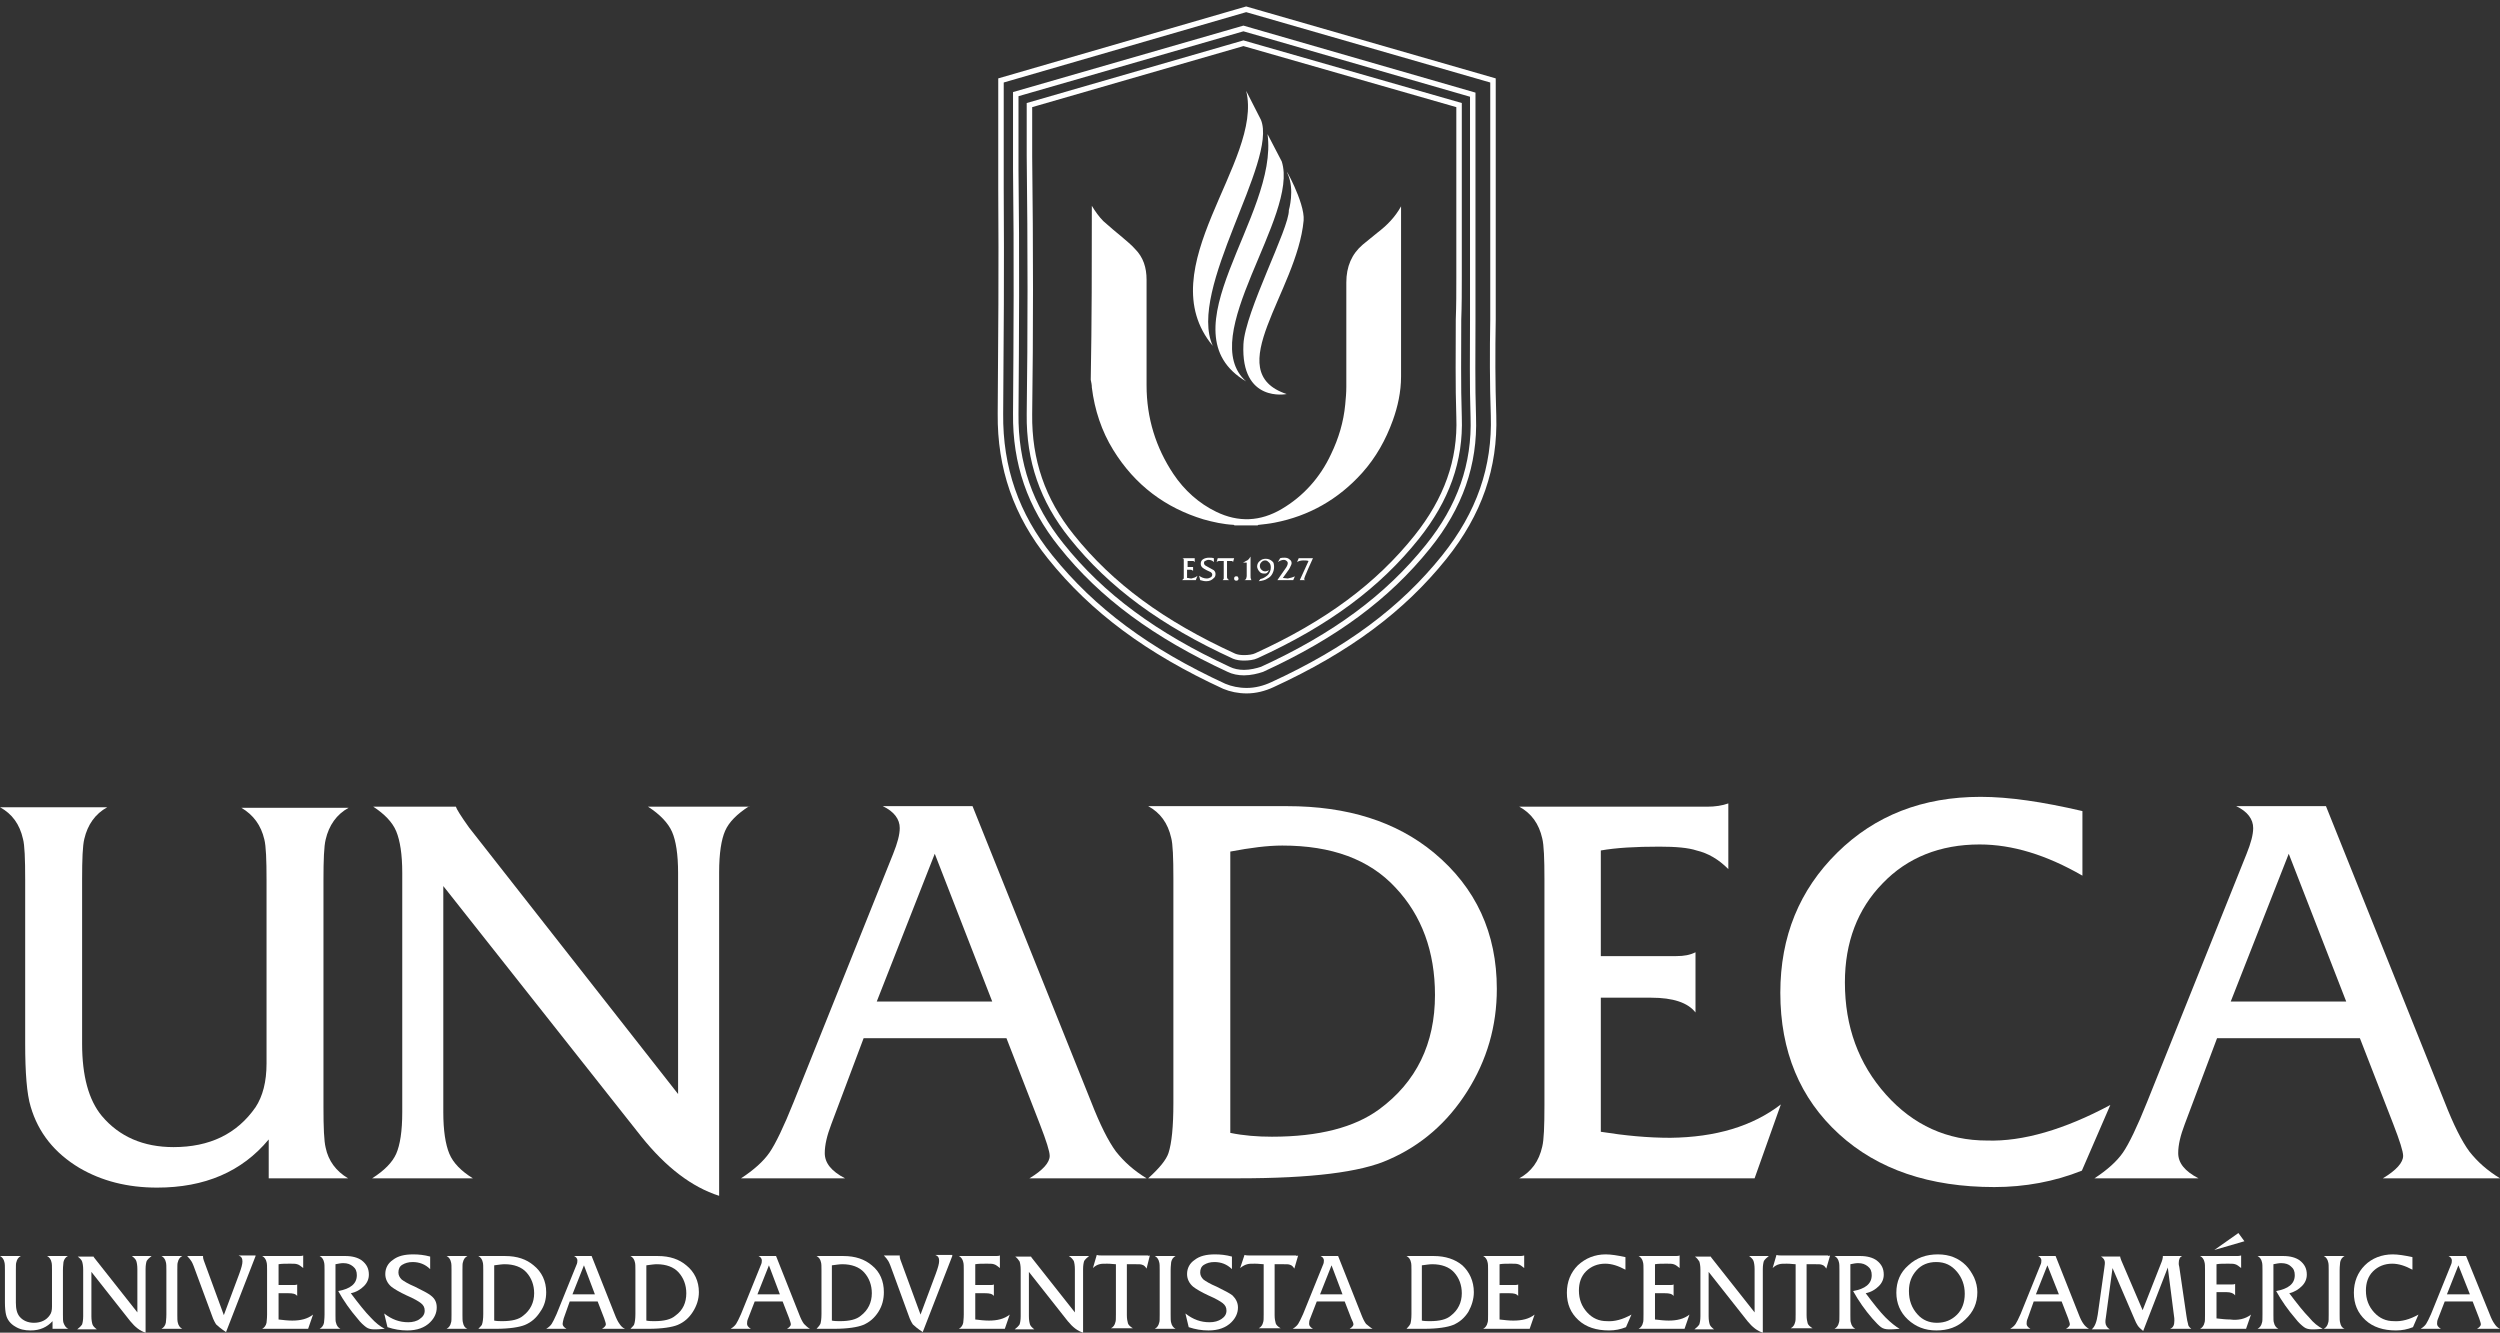 <?xml version="1.0" encoding="utf-8"?>
<!-- Generator: Adobe Illustrator 22.0.1, SVG Export Plug-In . SVG Version: 6.00 Build 0)  -->
<svg version="1.1" id="Capa_1" xmlns="http://www.w3.org/2000/svg" xmlns:xlink="http://www.w3.org/1999/xlink" x="0px" y="0px"
	 viewBox="0 0 456.8 243.5" style="enable-background:new 0 0 456.8 243.5;" xml:space="preserve">
<rect x="0" y="0" width="456.8" height="243.5" fill="#333333" stroke="none"/>
<style type="text/css">
	.st0{fill:#FFFFFF;}
	.st1{fill-rule:evenodd;clip-rule:evenodd;fill:none;}
	.st2{fill-rule:evenodd;clip-rule:evenodd;fill:none;stroke:#FFFFFF;stroke-miterlimit:10;}
	.st3{fill-rule:evenodd;clip-rule:evenodd;fill:#FFFFFF;}
</style>
<g>
	<g>
		<g>
			<path class="st0" d="M63.6,215.3H49.1v-7.1c-4.9,5.9-11.7,8.8-20.4,8.8c-5.4,0-10.1-1.2-14.2-3.6c-4.5-2.7-7.5-6.4-8.9-11.2
				c-0.7-2.3-1-6.2-1-11.5v-30c0-3.8-0.1-6.3-0.4-7.4c-0.6-2.7-2-4.6-4.2-5.8h19.6c-2.2,1.2-3.6,3.2-4.2,5.8
				c-0.3,1.2-0.4,3.7-0.4,7.4v30c0,5.9,1.2,10.3,3.6,13.2c3.2,3.8,7.6,5.7,13.1,5.7c6.6,0,11.6-2.4,15-7.3c1.3-2,2-4.6,2-8v-33.5
				c0-3.7-0.1-6.2-0.4-7.4c-0.6-2.6-2-4.5-4.2-5.8h19.6c-2.2,1.2-3.6,3.2-4.2,5.8c-0.3,1.2-0.4,3.7-0.4,7.4v41.5
				c0,3.7,0.1,6.2,0.4,7.4C60,212.1,61.4,214,63.6,215.3z"/>
			<path class="st0" d="M136.9,147.3c-2.2,1.4-3.7,2.9-4.4,4.5c-0.7,1.6-1.1,4.1-1.1,7.6v59.1c-5-1.6-9.7-5.2-14.2-10.8L81,161.9
				v41.3c0,3.4,0.4,5.9,1.1,7.6c0.7,1.7,2.2,3.2,4.3,4.5H68c2.2-1.4,3.7-2.9,4.4-4.5c0.7-1.6,1.1-4.1,1.1-7.6v-43.7
				c0-3.4-0.4-5.9-1.1-7.6c-0.7-1.7-2.2-3.2-4.2-4.5h15.1c0.1,0.4,0.9,1.7,2.4,3.8l38.2,48.7v-40.4c0-3.4-0.4-5.9-1.1-7.5
				c-0.7-1.6-2.2-3.2-4.4-4.6H136.9z"/>
			<path class="st0" d="M209.5,215.3h-21.4c2.5-1.5,3.7-2.9,3.7-4.1c0-0.8-0.6-2.7-1.8-5.8l-6.1-15.7h-26.1l-5.9,15.7
				c-0.8,2.1-1.2,3.8-1.2,5.3c0,1.8,1.2,3.3,3.7,4.6h-19c2.3-1.5,4.1-3.1,5.2-4.7c1.1-1.6,2.6-4.7,4.4-9.2l18.2-45.4
				c0.8-2,1.2-3.5,1.2-4.7c0-1.6-1-3-3.1-4h16.4l21.7,54.1c1.6,4.1,3.1,7.1,4.5,9C205.4,212.3,207.2,213.9,209.5,215.3z M181.3,183
				l-10.5-27l-10.6,27H181.3z"/>
			<path class="st0" d="M273.5,180.7c0,6.8-1.8,13-5.4,18.7c-3.6,5.7-8.4,9.9-14.4,12.5c-5.1,2.3-14.2,3.4-27.3,3.4h-16.6
				c2.1-1.9,3.3-3.4,3.7-4.6c0.6-1.8,0.9-4.9,0.9-9.1v-41.1c0-3.8-0.1-6.3-0.4-7.4c-0.6-2.7-2-4.6-4.2-5.8h10.4c2.6,0,4.9,0,6.9,0
				c2,0,4.7,0,8.1,0c11,0,19.9,2.8,26.8,8.5C269.7,162.2,273.5,170.5,273.5,180.7z M262.2,181.8c0-7.9-2.4-14.5-7.2-19.6
				c-4.8-5.2-11.7-7.7-20.7-7.7c-2.7,0-5.8,0.4-9.5,1.1v51.4c2.4,0.5,5,0.7,7.6,0.7c8.6,0,15.1-1.7,19.6-5
				C258.8,197.7,262.2,190.7,262.2,181.8z"/>
			<path class="st0" d="M325.4,201.8l-4.8,13.5h-43c2.2-1.2,3.6-3.1,4.2-5.8c0.3-1.2,0.4-3.7,0.4-7.5v-41.4c0-3.7-0.1-6.2-0.4-7.4
				c-0.6-2.7-2-4.6-4.2-5.8h34.3c1.5,0,2.8-0.2,3.9-0.6v12c-1.8-1.8-3.7-2.9-5.8-3.4c-1.5-0.5-3.8-0.7-6.8-0.7
				c-4.3,0-7.9,0.2-10.7,0.7v19.3h13.8c1.4,0,2.5-0.2,3.5-0.7v11c-1.4-1.8-4.1-2.7-8.1-2.7h-9.2v24.5c4.4,0.7,8.6,1.1,12.7,1.1
				C313.5,207.8,320.2,205.8,325.4,201.8z"/>
			<path class="st0" d="M385.6,201.9l-5.2,12c-5,2-10.4,3-16,3c-11.8,0-21.3-3.2-28.4-9.7c-7.1-6.5-10.7-15.1-10.7-25.8
				c0-10.3,3.5-18.8,10.4-25.6c6.9-6.8,15.6-10.2,26.2-10.2c5.2,0,11.3,0.9,18.6,2.6v11.8c-6.6-3.8-12.8-5.7-18.8-5.7
				c-7.2,0-13.2,2.4-17.7,7.1c-4.6,4.7-6.9,10.8-6.9,18.1c0,8.1,2.5,14.9,7.5,20.5c5,5.6,11.2,8.4,18.5,8.4
				C369.6,208.6,377.2,206.4,385.6,201.9z"/>
			<path class="st0" d="M456.8,215.3h-21.4c2.5-1.5,3.7-2.9,3.7-4.1c0-0.8-0.6-2.7-1.8-5.8l-6.1-15.7h-26.1l-5.9,15.7
				c-0.8,2.1-1.2,3.8-1.2,5.3c0,1.8,1.2,3.3,3.7,4.6h-19c2.3-1.5,4.1-3.1,5.2-4.7c1.1-1.6,2.6-4.7,4.4-9.2l18.2-45.4
				c0.8-2,1.2-3.5,1.2-4.7c0-1.6-1-3-3.1-4h16.4l21.7,54.1c1.6,4.1,3.1,7.1,4.5,9C452.7,212.3,454.5,213.9,456.8,215.3z M428.7,183
				l-10.5-27l-10.6,27H428.7z"/>
		</g>
		<g>
			<path class="st0" d="M12.5,242.8H9.6v-1.4c-1,1.1-2.3,1.7-4,1.7c-1.1,0-2-0.2-2.8-0.7c-0.9-0.5-1.5-1.3-1.7-2.2
				C1,239.8,0.9,239,0.9,238v-5.9c0-0.7,0-1.2-0.1-1.5c-0.1-0.5-0.4-0.9-0.8-1.1h3.8c-0.4,0.2-0.7,0.6-0.8,1.1
				c-0.1,0.2-0.1,0.7-0.1,1.5v5.9c0,1.2,0.2,2,0.7,2.6c0.6,0.7,1.5,1.1,2.6,1.1c1.3,0,2.3-0.5,2.9-1.4c0.3-0.4,0.4-0.9,0.4-1.6v-6.6
				c0-0.7,0-1.2-0.1-1.5c-0.1-0.5-0.4-0.9-0.8-1.1h3.8c-0.4,0.2-0.7,0.6-0.8,1.1c0,0.2-0.1,0.7-0.1,1.5v8.1c0,0.7,0,1.2,0.1,1.5
				C11.8,242.2,12,242.6,12.5,242.8z"/>
			<path class="st0" d="M27.7,229.5c-0.4,0.3-0.7,0.6-0.9,0.9c-0.1,0.3-0.2,0.8-0.2,1.5v11.6c-1-0.3-1.9-1-2.8-2.1l-7.1-9v8.1
				c0,0.7,0.1,1.2,0.2,1.5c0.1,0.3,0.4,0.6,0.8,0.9h-3.6c0.4-0.3,0.7-0.6,0.9-0.9c0.1-0.3,0.2-0.8,0.2-1.5v-8.5
				c0-0.7-0.1-1.2-0.2-1.5c-0.1-0.3-0.4-0.6-0.8-0.9h2.9c0,0.1,0.2,0.3,0.5,0.7l7.5,9.5v-7.9c0-0.7-0.1-1.2-0.2-1.5
				c-0.1-0.3-0.4-0.6-0.8-0.9H27.7z"/>
			<path class="st0" d="M33.3,242.8h-3.8c0.4-0.2,0.7-0.6,0.8-1.1c0-0.2,0.1-0.7,0.1-1.5v-8.1c0-0.7,0-1.2-0.1-1.5
				c-0.1-0.5-0.4-0.9-0.8-1.1h3.8c-0.4,0.2-0.7,0.6-0.8,1.1c-0.1,0.2-0.1,0.7-0.1,1.5v8.1c0,0.7,0,1.2,0.1,1.5
				C32.6,242.2,32.9,242.6,33.3,242.8z"/>
			<path class="st0" d="M46.7,229.5l-5.4,13.9c-0.9-0.6-1.5-1.1-1.8-1.4c-0.2-0.3-0.5-0.8-0.8-1.7L36,233c-0.5-1.4-0.8-2.2-1-2.5
				c-0.2-0.3-0.4-0.6-0.8-1h2.9c0,0.1,0,0.1,0,0.2c0,0.3,0.2,0.8,0.5,1.6l3.3,9l2.8-7.5c0.4-1.1,0.6-1.8,0.6-2.3
				c0-0.6-0.2-0.9-0.7-1.1H46.7z"/>
			<path class="st0" d="M57.2,240.2l-0.9,2.6h-8.4c0.4-0.2,0.7-0.6,0.8-1.1c0-0.2,0.1-0.7,0.1-1.5v-8.1c0-0.7,0-1.2-0.1-1.5
				c-0.1-0.5-0.4-0.9-0.8-1.1h6.7c0.3,0,0.6,0,0.8-0.1v2.3c-0.4-0.3-0.7-0.6-1.1-0.7c-0.3-0.1-0.7-0.1-1.3-0.1c-0.8,0-1.5,0-2.1,0.1
				v3.8h2.7c0.3,0,0.5,0,0.7-0.1v2.1c-0.3-0.4-0.8-0.5-1.6-0.5h-1.8v4.8c0.8,0.1,1.7,0.2,2.5,0.2C54.9,241.3,56.2,241,57.2,240.2z"
				/>
			<path class="st0" d="M70.3,242.8c-1,0.1-1.6,0.1-1.9,0.1c-0.6,0-1.1-0.1-1.5-0.4c-0.4-0.3-1-0.8-1.6-1.6c-1.3-1.5-2.5-3.2-3.5-5
				c2.2-0.4,3.4-1.3,3.4-2.9c0-0.7-0.2-1.2-0.7-1.6c-0.5-0.4-1-0.6-1.8-0.6c-0.4,0-0.9,0.1-1.4,0.2v9.3c0,0.7,0,1.2,0.1,1.4
				c0.1,0.5,0.4,0.9,0.8,1.1h-3.8c0.4-0.2,0.7-0.6,0.8-1.1c0-0.2,0.1-0.7,0.1-1.5v-8.1c0-0.7,0-1.2-0.1-1.5
				c-0.1-0.5-0.4-0.9-0.8-1.1h2.9c0.2,0,0.5,0,0.9,0c0.4,0,0.7,0,0.9,0c1.3,0,2.3,0.3,3,0.8c0.9,0.7,1.3,1.5,1.3,2.6
				c0,0.8-0.3,1.5-0.9,2.1c-0.6,0.6-1.4,1.1-2.4,1.3c1.5,2,2.7,3.5,3.6,4.4C68.6,241.7,69.5,242.4,70.3,242.8z"/>
			<path class="st0" d="M79.8,238.9c0,1-0.4,1.9-1.2,2.7c-1,1-2.4,1.5-4.2,1.5c-1.2,0-2.4-0.2-3.6-0.6l-0.6-2.5
				c1.4,1.1,2.8,1.6,4.4,1.6c0.8,0,1.6-0.2,2.1-0.6c0.6-0.4,0.9-0.9,0.9-1.5c0-0.6-0.2-1-0.7-1.4c-0.4-0.3-1.2-0.8-2.6-1.4
				c-1.3-0.6-2.3-1.2-2.8-1.6c-0.7-0.6-1.1-1.4-1.1-2.3c0-1.1,0.5-2,1.4-2.6c0.9-0.7,2.1-1,3.7-1c1,0,2,0.1,3.1,0.4v2.3
				c-0.9-0.9-2-1.3-3.2-1.3c-0.8,0-1.4,0.2-1.9,0.5c-0.5,0.3-0.7,0.8-0.7,1.4c0,0.5,0.2,0.9,0.6,1.3c0.4,0.3,1.2,0.8,2.4,1.3
				c1.4,0.7,2.4,1.2,2.9,1.6C79.5,237.3,79.8,238,79.8,238.9z"/>
			<path class="st0" d="M85.4,242.8h-3.8c0.4-0.2,0.7-0.6,0.8-1.1c0.1-0.2,0.1-0.7,0.1-1.5v-8.1c0-0.7,0-1.2-0.1-1.5
				c-0.1-0.5-0.4-0.9-0.8-1.1h3.8c-0.4,0.2-0.7,0.6-0.8,1.1c-0.1,0.2-0.1,0.7-0.1,1.5v8.1c0,0.7,0,1.2,0.1,1.5
				C84.7,242.2,84.9,242.6,85.4,242.8z"/>
			<path class="st0" d="M99.8,236.1c0,1.3-0.3,2.5-1.1,3.6c-0.7,1.1-1.6,1.9-2.8,2.4c-1,0.4-2.8,0.7-5.3,0.7h-3.2
				c0.4-0.4,0.7-0.7,0.7-0.9c0.1-0.3,0.2-0.9,0.2-1.8v-8c0-0.7,0-1.2-0.1-1.5c-0.1-0.5-0.4-0.9-0.8-1.1h2c0.5,0,1,0,1.3,0
				c0.4,0,0.9,0,1.6,0c2.2,0,3.9,0.6,5.2,1.7C99,232.4,99.8,234.1,99.8,236.1z M97.6,236.3c0-1.5-0.5-2.8-1.4-3.8
				c-0.9-1-2.3-1.5-4-1.5c-0.5,0-1.1,0.1-1.9,0.2v10.1c0.5,0.1,1,0.1,1.5,0.1c1.7,0,3-0.3,3.8-1C96.9,239.4,97.6,238,97.6,236.3z"/>
			<path class="st0" d="M114.2,242.8H110c0.5-0.3,0.7-0.6,0.7-0.8c0-0.2-0.1-0.5-0.3-1.1l-1.2-3.1h-5.1l-1.1,3.1
				c-0.1,0.4-0.2,0.8-0.2,1c0,0.3,0.2,0.6,0.7,0.9h-3.7c0.5-0.3,0.8-0.6,1-0.9c0.2-0.3,0.5-0.9,0.9-1.8l3.6-8.9
				c0.2-0.4,0.2-0.7,0.2-0.9c0-0.3-0.2-0.6-0.6-0.8h3.2l4.2,10.6c0.3,0.8,0.6,1.4,0.9,1.8C113.4,242.2,113.7,242.6,114.2,242.8z
				 M108.7,236.5l-2-5.3l-2.1,5.3H108.7z"/>
			<path class="st0" d="M127.7,236.1c0,1.3-0.4,2.5-1.1,3.6c-0.7,1.1-1.6,1.9-2.8,2.4c-1,0.4-2.8,0.7-5.3,0.7h-3.3
				c0.4-0.4,0.7-0.7,0.7-0.9c0.1-0.3,0.2-0.9,0.2-1.8v-8c0-0.7,0-1.2-0.1-1.5c-0.1-0.5-0.4-0.9-0.8-1.1h2c0.5,0,1,0,1.4,0
				c0.4,0,0.9,0,1.6,0c2.2,0,3.9,0.6,5.2,1.7C126.9,232.4,127.7,234.1,127.7,236.1z M125.4,236.3c0-1.5-0.5-2.8-1.4-3.8
				c-0.9-1-2.3-1.5-4-1.5c-0.5,0-1.1,0.1-1.9,0.2v10.1c0.5,0.1,1,0.1,1.5,0.1c1.7,0,3-0.3,3.8-1C124.8,239.4,125.4,238,125.4,236.3z
				"/>
			<path class="st0" d="M148,242.8h-4.2c0.5-0.3,0.7-0.6,0.7-0.8c0-0.2-0.1-0.5-0.3-1.1l-1.2-3.1h-5.1l-1.2,3.1
				c-0.2,0.4-0.2,0.8-0.2,1c0,0.3,0.2,0.6,0.7,0.9h-3.7c0.5-0.3,0.8-0.6,1-0.9c0.2-0.3,0.5-0.9,0.9-1.8l3.6-8.9
				c0.2-0.4,0.2-0.7,0.2-0.9c0-0.3-0.2-0.6-0.6-0.8h3.2l4.2,10.6c0.3,0.8,0.6,1.4,0.9,1.8C147.2,242.2,147.6,242.6,148,242.8z
				 M142.5,236.5l-2-5.3l-2.1,5.3H142.5z"/>
			<path class="st0" d="M161.5,236.1c0,1.3-0.3,2.5-1,3.6c-0.7,1.1-1.6,1.9-2.8,2.4c-1,0.4-2.8,0.7-5.3,0.7h-3.2
				c0.4-0.4,0.6-0.7,0.7-0.9c0.1-0.3,0.2-0.9,0.2-1.8v-8c0-0.7,0-1.2-0.1-1.5c-0.1-0.5-0.4-0.9-0.8-1.1h2c0.5,0,1,0,1.3,0
				c0.4,0,0.9,0,1.6,0c2.2,0,3.9,0.6,5.2,1.7C160.8,232.4,161.5,234.1,161.5,236.1z M159.3,236.3c0-1.5-0.5-2.8-1.4-3.8
				c-0.9-1-2.3-1.5-4-1.5c-0.5,0-1.1,0.1-1.9,0.2v10.1c0.5,0.1,1,0.1,1.5,0.1c1.7,0,3-0.3,3.8-1C158.6,239.4,159.3,238,159.3,236.3z
				"/>
			<path class="st0" d="M174,229.5l-5.4,13.9c-0.9-0.6-1.5-1.1-1.8-1.4c-0.2-0.3-0.5-0.8-0.8-1.7l-2.7-7.4c-0.5-1.4-0.8-2.2-1-2.5
				c-0.2-0.3-0.4-0.6-0.8-1h2.9c0,0.1,0,0.1,0,0.2c0,0.3,0.2,0.8,0.5,1.6l3.3,9l2.8-7.5c0.4-1.1,0.6-1.8,0.6-2.3
				c0-0.6-0.2-0.9-0.7-1.1H174z"/>
			<path class="st0" d="M184.5,240.2l-0.9,2.6h-8.4c0.4-0.2,0.7-0.6,0.8-1.1c0-0.2,0.1-0.7,0.1-1.5v-8.1c0-0.7,0-1.2-0.1-1.5
				c-0.1-0.5-0.4-0.9-0.8-1.1h6.7c0.3,0,0.6,0,0.8-0.1v2.3c-0.4-0.3-0.7-0.6-1.1-0.7c-0.3-0.1-0.7-0.1-1.3-0.1c-0.8,0-1.5,0-2.1,0.1
				v3.8h2.7c0.3,0,0.5,0,0.7-0.1v2.1c-0.3-0.4-0.8-0.5-1.6-0.5h-1.8v4.8c0.8,0.1,1.7,0.2,2.5,0.2C182.2,241.3,183.5,241,184.5,240.2
				z"/>
			<path class="st0" d="M199,229.5c-0.4,0.3-0.7,0.6-0.9,0.9c-0.1,0.3-0.2,0.8-0.2,1.5v11.6c-1-0.3-1.9-1-2.8-2.1l-7.1-9v8.1
				c0,0.7,0.1,1.2,0.2,1.5c0.1,0.3,0.4,0.6,0.8,0.9h-3.6c0.4-0.3,0.7-0.6,0.9-0.9c0.1-0.3,0.2-0.8,0.2-1.5v-8.5
				c0-0.7-0.1-1.2-0.2-1.5c-0.2-0.3-0.4-0.6-0.8-0.9h2.9c0,0.1,0.2,0.3,0.5,0.7l7.5,9.5v-7.9c0-0.7-0.1-1.2-0.2-1.5
				c-0.2-0.3-0.4-0.6-0.9-0.9H199z"/>
			<path class="st0" d="M210.1,229.4l-0.6,2.4c-0.2-0.3-0.4-0.6-0.8-0.7c-0.2-0.1-0.6-0.1-1.1-0.1c-0.1,0-0.3,0-0.5,0
				c-0.2,0-0.5,0-0.9,0h-0.3v9.3c0,0.7,0.1,1.1,0.2,1.5c0.1,0.3,0.4,0.6,0.9,0.9h-4c0.4-0.2,0.7-0.6,0.8-1.1
				c0.1-0.2,0.1-0.7,0.1-1.5v-9.1c-0.4,0-0.9-0.1-1.6-0.1c-0.6,0-1.1,0-1.4,0.1c-0.4,0.1-0.8,0.3-1.2,0.7l0.7-2.4
				c0.3,0.1,0.6,0.1,1,0.1h7.6c0.2,0,0.4,0,0.8,0C209.8,229.5,209.9,229.5,210.1,229.4z"/>
			<path class="st0" d="M214.8,242.8H211c0.4-0.2,0.7-0.6,0.8-1.1c0.1-0.2,0.1-0.7,0.1-1.5v-8.1c0-0.7,0-1.2-0.1-1.5
				c-0.1-0.5-0.4-0.9-0.8-1.1h3.8c-0.4,0.2-0.7,0.6-0.8,1.1c0,0.2-0.1,0.7-0.1,1.5v8.1c0,0.7,0,1.2,0.1,1.5
				C214.1,242.2,214.4,242.6,214.8,242.8z"/>
			<path class="st0" d="M226.2,238.9c0,1-0.4,1.9-1.2,2.7c-1,1-2.4,1.5-4.2,1.5c-1.2,0-2.4-0.2-3.6-0.6l-0.6-2.5
				c1.4,1.1,2.8,1.6,4.4,1.6c0.9,0,1.6-0.2,2.2-0.6c0.6-0.4,0.9-0.9,0.9-1.5c0-0.6-0.2-1-0.7-1.4c-0.4-0.3-1.2-0.8-2.6-1.4
				c-1.3-0.6-2.3-1.2-2.8-1.6c-0.7-0.6-1.1-1.4-1.1-2.3c0-1.1,0.5-2,1.4-2.6c0.9-0.7,2.1-1,3.7-1c1,0,2,0.1,3.1,0.4v2.3
				c-0.9-0.9-2-1.3-3.2-1.3c-0.8,0-1.4,0.2-1.9,0.5c-0.5,0.3-0.7,0.8-0.7,1.4c0,0.5,0.2,0.9,0.6,1.3c0.4,0.3,1.2,0.8,2.4,1.3
				c1.4,0.7,2.4,1.2,2.9,1.6C225.8,237.3,226.2,238,226.2,238.9z"/>
			<path class="st0" d="M237.2,229.4l-0.7,2.4c-0.2-0.3-0.4-0.6-0.8-0.7c-0.2-0.1-0.6-0.1-1.1-0.1c-0.1,0-0.3,0-0.5,0
				c-0.2,0-0.5,0-0.9,0h-0.3v9.3c0,0.7,0.1,1.1,0.2,1.5c0.1,0.3,0.4,0.6,0.9,0.9h-4c0.4-0.2,0.7-0.6,0.8-1.1
				c0.1-0.2,0.1-0.7,0.1-1.5v-9.1c-0.4,0-0.9-0.1-1.6-0.1c-0.6,0-1.1,0-1.4,0.1c-0.4,0.1-0.8,0.3-1.3,0.7l0.8-2.4
				c0.3,0.1,0.6,0.1,1,0.1h7.6c0.2,0,0.4,0,0.8,0C236.9,229.5,237,229.5,237.2,229.4z"/>
			<path class="st0" d="M250.8,242.8h-4.2c0.5-0.3,0.7-0.6,0.7-0.8c0-0.2-0.1-0.5-0.4-1.1l-1.2-3.1h-5.1l-1.2,3.1
				c-0.2,0.4-0.2,0.8-0.2,1c0,0.3,0.2,0.6,0.7,0.9h-3.7c0.5-0.3,0.8-0.6,1-0.9c0.2-0.3,0.5-0.9,0.9-1.8l3.6-8.9
				c0.2-0.4,0.2-0.7,0.2-0.9c0-0.3-0.2-0.6-0.6-0.8h3.2l4.2,10.6c0.3,0.8,0.6,1.4,0.9,1.8C250,242.2,250.4,242.6,250.8,242.8z
				 M245.3,236.5l-2-5.3l-2.1,5.3H245.3z"/>
			<path class="st0" d="M269.3,236.1c0,1.3-0.4,2.5-1,3.6c-0.7,1.1-1.6,1.9-2.8,2.4c-1,0.4-2.8,0.7-5.3,0.7h-3.2
				c0.4-0.4,0.6-0.7,0.7-0.9c0.1-0.3,0.2-0.9,0.2-1.8v-8c0-0.7,0-1.2-0.1-1.5c-0.1-0.5-0.4-0.9-0.8-1.1h2c0.5,0,1,0,1.4,0
				c0.4,0,0.9,0,1.6,0c2.1,0,3.9,0.6,5.2,1.7C268.5,232.4,269.3,234.1,269.3,236.1z M267.1,236.3c0-1.5-0.5-2.8-1.4-3.8
				c-0.9-1-2.3-1.5-4-1.5c-0.5,0-1.1,0.1-1.9,0.2v10.1c0.5,0.1,1,0.1,1.5,0.1c1.7,0,3-0.3,3.8-1C266.4,239.4,267.1,238,267.1,236.3z
				"/>
			<path class="st0" d="M280.4,240.2l-0.9,2.6H271c0.4-0.2,0.7-0.6,0.8-1.1c0.1-0.2,0.1-0.7,0.1-1.5v-8.1c0-0.7,0-1.2-0.1-1.5
				c-0.1-0.5-0.4-0.9-0.8-1.1h6.7c0.3,0,0.5,0,0.8-0.1v2.3c-0.4-0.3-0.7-0.6-1.1-0.7c-0.3-0.1-0.7-0.1-1.3-0.1c-0.8,0-1.5,0-2.1,0.1
				v3.8h2.7c0.3,0,0.5,0,0.7-0.1v2.1c-0.3-0.4-0.8-0.5-1.6-0.5H274v4.8c0.9,0.1,1.7,0.2,2.5,0.2C278.1,241.3,279.4,241,280.4,240.2z
				"/>
			<path class="st0" d="M298.1,240.2l-1,2.3c-1,0.4-2,0.6-3.1,0.6c-2.3,0-4.2-0.6-5.6-1.9c-1.4-1.3-2.1-2.9-2.1-5c0-2,0.7-3.7,2-5
				c1.4-1.3,3.1-2,5.1-2c1,0,2.2,0.2,3.6,0.5v2.3c-1.3-0.7-2.5-1.1-3.7-1.1c-1.4,0-2.6,0.5-3.5,1.4c-0.9,0.9-1.3,2.1-1.3,3.5
				c0,1.6,0.5,2.9,1.5,4c1,1.1,2.2,1.6,3.6,1.6C295,241.5,296.5,241.1,298.1,240.2z"/>
			<path class="st0" d="M308.7,240.2l-0.9,2.6h-8.4c0.4-0.2,0.7-0.6,0.8-1.1c0.1-0.2,0.1-0.7,0.1-1.5v-8.1c0-0.7,0-1.2-0.1-1.5
				c-0.1-0.5-0.4-0.9-0.8-1.1h6.7c0.3,0,0.6,0,0.8-0.1v2.3c-0.4-0.3-0.7-0.6-1.1-0.7c-0.3-0.1-0.7-0.1-1.3-0.1c-0.8,0-1.5,0-2.1,0.1
				v3.8h2.7c0.3,0,0.5,0,0.7-0.1v2.1c-0.3-0.4-0.8-0.5-1.6-0.5h-1.8v4.8c0.9,0.1,1.7,0.2,2.5,0.2C306.4,241.3,307.7,241,308.7,240.2
				z"/>
			<path class="st0" d="M323.2,229.5c-0.4,0.3-0.7,0.6-0.9,0.9c-0.1,0.3-0.2,0.8-0.2,1.5v11.6c-1-0.3-1.9-1-2.8-2.1l-7.1-9v8.1
				c0,0.7,0.1,1.2,0.2,1.5c0.1,0.3,0.4,0.6,0.8,0.9h-3.6c0.4-0.3,0.7-0.6,0.9-0.9c0.1-0.3,0.2-0.8,0.2-1.5v-8.5
				c0-0.7-0.1-1.2-0.2-1.5c-0.2-0.3-0.4-0.6-0.8-0.9h2.9c0,0.1,0.2,0.3,0.5,0.7l7.5,9.5v-7.9c0-0.7-0.1-1.2-0.2-1.5
				c-0.1-0.3-0.4-0.6-0.8-0.9H323.2z"/>
			<path class="st0" d="M334.4,229.4l-0.7,2.4c-0.2-0.3-0.4-0.6-0.8-0.7c-0.2-0.1-0.6-0.1-1.1-0.1c-0.1,0-0.3,0-0.5,0
				c-0.2,0-0.5,0-0.9,0h-0.3v9.3c0,0.7,0.1,1.1,0.2,1.5c0.1,0.3,0.4,0.6,0.9,0.9h-4c0.4-0.2,0.7-0.6,0.8-1.1
				c0.1-0.2,0.1-0.7,0.1-1.5v-9.1c-0.4,0-0.9-0.1-1.6-0.1c-0.6,0-1.1,0-1.4,0.1c-0.4,0.1-0.8,0.3-1.2,0.7l0.7-2.4
				c0.3,0.1,0.6,0.1,1,0.1h7.6c0.2,0,0.4,0,0.8,0C334,229.5,334.2,229.5,334.4,229.4z"/>
			<path class="st0" d="M347.1,242.8c-1,0.1-1.6,0.1-1.9,0.1c-0.6,0-1.1-0.1-1.5-0.4c-0.4-0.3-0.9-0.8-1.6-1.6
				c-1.3-1.5-2.5-3.2-3.5-5c2.2-0.4,3.4-1.3,3.4-2.9c0-0.7-0.2-1.2-0.7-1.6c-0.5-0.4-1-0.6-1.8-0.6c-0.4,0-0.9,0.1-1.4,0.2v9.3
				c0,0.7,0,1.2,0.1,1.4c0.1,0.5,0.4,0.9,0.8,1.1h-3.8c0.4-0.2,0.7-0.6,0.8-1.1c0.1-0.2,0.1-0.7,0.1-1.5v-8.1c0-0.7,0-1.2-0.1-1.5
				c-0.1-0.5-0.4-0.9-0.8-1.1h2.9c0.2,0,0.5,0,0.9,0c0.4,0,0.7,0,0.9,0c1.3,0,2.3,0.3,3,0.8c0.9,0.7,1.3,1.5,1.3,2.6
				c0,0.8-0.3,1.5-0.9,2.1c-0.6,0.6-1.4,1.1-2.4,1.3c1.5,2,2.7,3.5,3.6,4.4C345.5,241.7,346.4,242.4,347.1,242.8z"/>
			<path class="st0" d="M361.3,236.1c0,2-0.7,3.6-2.2,5c-1.4,1.4-3.2,2-5.3,2c-2.1,0-3.8-0.7-5.2-2c-1.4-1.3-2.1-3-2.1-4.9
				c0-2,0.7-3.7,2.2-5c1.5-1.4,3.3-2,5.4-2c2.1,0,3.8,0.7,5.1,2c0.6,0.6,1.1,1.4,1.5,2.2C361.1,234.3,361.3,235.2,361.3,236.1z
				 M359,236.4c0-1.6-0.5-2.9-1.4-4c-1-1.2-2.2-1.8-3.8-1.8c-1.5,0-2.7,0.5-3.6,1.5c-0.9,1-1.4,2.2-1.4,3.8c0,1.7,0.5,3.1,1.6,4.3
				c0.9,1,2.1,1.5,3.5,1.5c1.5,0,2.7-0.5,3.7-1.5C358.5,239.3,359,238,359,236.4z"/>
			<path class="st0" d="M381.7,242.8h-4.2c0.5-0.3,0.7-0.6,0.7-0.8c0-0.2-0.1-0.5-0.3-1.1l-1.2-3.1h-5.1l-1.1,3.1
				c-0.2,0.4-0.2,0.8-0.2,1c0,0.3,0.2,0.6,0.7,0.9h-3.7c0.5-0.3,0.8-0.6,1-0.9c0.2-0.3,0.5-0.9,0.9-1.8l3.6-8.9
				c0.2-0.4,0.2-0.7,0.2-0.9c0-0.3-0.2-0.6-0.6-0.8h3.2l4.2,10.6c0.3,0.8,0.6,1.4,0.9,1.8C380.9,242.2,381.3,242.6,381.7,242.8z
				 M376.2,236.5l-2.1-5.3l-2.1,5.3H376.2z"/>
			<path class="st0" d="M400.4,242.8h-3.9c0.6-0.2,0.8-0.7,0.8-1.5c0-0.2,0-0.6-0.1-1.1l-1.1-8.6l-4.5,11.6c-0.5-0.4-0.8-0.7-1-1
				c-0.2-0.3-0.4-0.7-0.6-1.2l-4-9.3l-1.2,8.9c-0.1,0.5-0.1,0.8-0.1,1c0,0.5,0.3,1,0.8,1.3h-3.3c0.6-0.5,0.9-1.4,1.1-2.7l1.2-8.5
				c0.1-0.6,0.1-0.9,0.1-1c0-0.4-0.2-0.8-0.7-1.1h3.5c0,0.2,0.1,0.4,0.2,0.7l3.9,9.1l3.3-8.4c0.3-0.7,0.4-1.1,0.4-1.5h3.5
				c-0.4,0.2-0.6,0.6-0.6,1.3c0,0.2,0,0.4,0.1,0.7l1.3,8.9c0.1,0.7,0.2,1.2,0.3,1.5C399.8,242.2,400,242.5,400.4,242.8z"/>
			<path class="st0" d="M411.3,240.2l-0.9,2.6h-8.4c0.4-0.2,0.7-0.6,0.8-1.1c0.1-0.2,0.1-0.7,0.1-1.5v-8.1c0-0.7,0-1.2-0.1-1.5
				c-0.1-0.5-0.4-0.9-0.8-1.1h6.7c0.3,0,0.5,0,0.8-0.1v2.3c-0.4-0.3-0.7-0.6-1.1-0.7c-0.3-0.1-0.7-0.1-1.3-0.1c-0.8,0-1.5,0-2.1,0.1
				v3.7h2.7c0.3,0,0.5,0,0.7-0.1v2.1c-0.3-0.4-0.8-0.6-1.6-0.6h-1.8v4.8c0.9,0.1,1.7,0.2,2.5,0.2C408.9,241.3,410.3,241,411.3,240.2
				z M410.1,226.8l-5.5,1.6l4.4-3.1L410.1,226.8z"/>
			<path class="st0" d="M424.4,242.8c-1,0.1-1.6,0.1-1.9,0.1c-0.6,0-1.1-0.1-1.5-0.4c-0.4-0.3-1-0.8-1.6-1.6c-1.3-1.5-2.5-3.2-3.5-5
				c2.2-0.4,3.4-1.3,3.4-2.9c0-0.7-0.2-1.2-0.7-1.6c-0.4-0.4-1-0.6-1.8-0.6c-0.4,0-0.9,0.1-1.4,0.2v9.3c0,0.7,0,1.2,0.1,1.4
				c0.1,0.5,0.4,0.9,0.8,1.1h-3.8c0.4-0.2,0.7-0.6,0.8-1.1c0.1-0.2,0.1-0.7,0.1-1.5v-8.1c0-0.7,0-1.2-0.1-1.5
				c-0.1-0.5-0.4-0.9-0.8-1.1h2.9c0.2,0,0.5,0,0.9,0c0.4,0,0.7,0,0.9,0c1.3,0,2.3,0.3,3,0.8c0.9,0.7,1.3,1.5,1.3,2.6
				c0,0.8-0.3,1.5-0.9,2.1c-0.6,0.6-1.4,1.1-2.3,1.3c1.5,2,2.7,3.5,3.6,4.4C422.7,241.7,423.6,242.4,424.4,242.8z"/>
			<path class="st0" d="M428.4,242.8h-3.8c0.4-0.2,0.7-0.6,0.8-1.1c0.1-0.2,0.1-0.7,0.1-1.5v-8.1c0-0.7,0-1.2-0.1-1.5
				c-0.1-0.5-0.4-0.9-0.8-1.1h3.8c-0.4,0.2-0.7,0.6-0.8,1.1c0,0.2-0.1,0.7-0.1,1.5v8.1c0,0.7,0,1.2,0.1,1.5
				C427.7,242.2,427.9,242.6,428.4,242.8z"/>
			<path class="st0" d="M441.9,240.2l-1,2.3c-1,0.4-2,0.6-3.1,0.6c-2.3,0-4.2-0.6-5.6-1.9c-1.4-1.3-2.1-2.9-2.1-5c0-2,0.7-3.7,2-5
				c1.3-1.3,3.1-2,5.1-2c1,0,2.2,0.2,3.6,0.5v2.3c-1.3-0.7-2.5-1.1-3.7-1.1c-1.4,0-2.6,0.5-3.5,1.4c-0.9,0.9-1.3,2.1-1.3,3.5
				c0,1.6,0.5,2.9,1.5,4c1,1.1,2.2,1.6,3.6,1.6C438.8,241.5,440.3,241.1,441.9,240.2z"/>
			<path class="st0" d="M456.8,242.8h-4.2c0.5-0.3,0.7-0.6,0.7-0.8c0-0.2-0.1-0.5-0.3-1.1l-1.2-3.1h-5.1l-1.2,3.1
				c-0.2,0.4-0.2,0.8-0.2,1c0,0.3,0.2,0.6,0.7,0.9h-3.7c0.5-0.3,0.8-0.6,1-0.9c0.2-0.3,0.5-0.9,0.9-1.8l3.6-8.9
				c0.2-0.4,0.2-0.7,0.2-0.9c0-0.3-0.2-0.6-0.6-0.8h3.2l4.3,10.6c0.3,0.8,0.6,1.4,0.9,1.8C456,242.2,456.3,242.6,456.8,242.8z
				 M451.3,236.5l-2.1-5.3l-2.1,5.3H451.3z"/>
		</g>
	</g>
	<g>
		<g>
			<g>
				<path class="st1" d="M227.3,127.8c-1.7,0-3.3-0.3-4.7-1c-14.1-6.5-24.4-14.1-32.4-24c-6.5-8-9.5-16.9-9.4-27.2
					c0.1-12.7,0.2-25.6,0.1-39.6h0l0-8.2V13.4L227.2,0l46.7,13.5l0,22.5h0c0,2.2,0,4.3,0,6.4v0.2c0,2.7,0,5.3,0,8c0,2.6,0,5.2,0,7.8
					v0.1c-0.1,5.7-0.1,11.7,0.1,17.4c0.3,9.9-2.7,18.7-9.4,27c-7.9,9.8-18,17.4-32,23.8C231,127.4,229.1,127.8,227.3,127.8z"/>
				<path class="st1" d="M227.3,127.2c-1.6,0-3.1-0.3-4.5-0.9c-14.1-6.4-24.3-14-32.2-23.8c-6.3-7.9-9.4-16.7-9.3-26.9
					c0.1-12.8,0.2-26,0.1-40.2h0l0-7.6V13.9l45.8-13.3l46.1,13.3l0,21.5h0c0,2.4,0,4.7,0,7v0.2c0,2.7,0,5.4,0,8c0,2.6,0,5.3,0,7.8
					c0,5.8-0.1,11.7,0.1,17.5c0.3,9.7-2.7,18.4-9.2,26.6c-7.8,9.7-17.9,17.2-31.8,23.6C230.8,126.8,229.1,127.2,227.3,127.2z"/>
				<path class="st2" d="M227.8,126.2c-1.5,0-2.9-0.3-4.1-0.8c-13.9-6.4-24-13.9-31.8-23.6c-6.2-7.7-9.2-16.3-9.1-26.2
					c0.1-13.1,0.2-26.6,0.1-41.2h0l0-6.6V14.7l44.8-13l45.1,13l0,19.6h0c0,2.7,0,5.4,0,8.1v0.2c0,2.7,0,5.4,0,8c0,2.6,0,5.3,0,7.8
					c-0.1,5.8-0.1,11.7,0.1,17.5c0.3,9.5-2.6,17.9-9,25.9c-7.7,9.6-17.7,17-31.4,23.3C231,125.8,229.4,126.2,227.8,126.2z"/>
				<path class="st2" d="M227.3,122.9c-1,0-2-0.2-2.8-0.6c-13.4-6.2-23.2-13.4-30.6-22.7c-5.7-7.1-8.4-15-8.3-24
					c0.1-14.1,0.2-28.7,0-44.6h0l0-3.3V17.2l41.6-12l41.9,12.1l0,13.8h0c0,3.8,0,7.6,0,11.4c0,2.7,0,5.5,0,8.2c0,2.6,0,5.3,0,7.8
					c0,5.8-0.1,11.8,0.1,17.7c0.3,8.6-2.4,16.4-8.3,23.7c-7.4,9.2-17,16.3-30.3,22.4C229.7,122.6,228.5,122.9,227.3,122.9z"/>
				<path class="st2" d="M227.3,120.2c-0.7,0-1.3-0.1-1.8-0.3c-13.1-6-22.5-12.9-29.7-21.9c-5.3-6.6-7.8-13.9-7.7-22.3
					c0.2-14.9,0.2-30.3,0-47.2h0l0-0.7v-8.6l39.1-11.3l39.4,11.3v9.2h0c0,4.7,0,9.4,0,14c0,2.7,0,5.5,0,8.2c0,2.6,0,5.2-0.1,7.8
					c0,5.8-0.1,11.9,0.1,17.8c0.3,8-2.3,15.1-7.7,21.9c-7.1,8.9-16.4,15.8-29.3,21.7C229,120.1,228.1,120.2,227.3,120.2z"/>
				<path class="st1" d="M266,76.2c-0.3-8.5-0.1-17-0.1-25.6c0-7.6-0.1-15.2,0-22.8h0l0-8.1L227.2,8.5l-38.4,11.1v8.1h0
					c0.1,16,0.1,31.9,0,47.9c-0.1,8.4,2.5,15.6,7.6,21.9c8,9.9,18.2,16.6,29.5,21.7c1,0.5,2.5,0.3,3.5-0.1
					c11.1-5.1,21.2-11.7,29.1-21.5C263.4,91.4,266.3,84.5,266,76.2z"/>
			</g>
		</g>
		<g>
			<g>
				<g>
					<path class="st3" d="M199.5,37.6c0.6,1,1.3,2,2.1,2.8c1.1,1,2.2,1.9,3.4,2.9c0.8,0.7,1.7,1.4,2.4,2.2c1.5,1.5,2.1,3.4,2.1,5.6
						c0,6.4,0,12.9,0,19.3c0,6,1.7,11.4,4.9,16.2c2,3,4.7,5.4,7.8,6.9c4.1,2,8.1,1.8,12-0.5c3.9-2.3,7-5.7,9-10
						c1.4-2.9,2.3-5.9,2.6-9.1c0.1-1.1,0.2-2.1,0.2-3.2c0-6.4,0-12.7,0-19.1c0-2.9,1-5.2,3-6.9c0.9-0.7,1.8-1.5,2.7-2.2
						c1.7-1.3,3.2-2.8,4.3-4.8c0,0.1,0,0.2,0,0.3c0,10.3,0,20.5,0,30.8c0,2.8-0.6,5.5-1.5,8c-1.3,3.6-3.1,6.8-5.6,9.6
						c-4.4,4.9-9.8,7.9-16,9.1c-1,0.2-2,0.3-2.9,0.4c-0.1,0-0.1,0-0.2,0.1c-1.4,0-2.8,0-4.2,0c-0.1,0-0.1-0.1-0.2-0.1
						c-1.9-0.1-3.7-0.5-5.5-1c-6.9-2.1-12.5-6.2-16.5-12.7c-2.1-3.4-3.4-7.3-3.9-11.4c0-0.5-0.1-0.9-0.2-1.4
						C199.5,58.7,199.5,48.1,199.5,37.6z"/>
				</g>
				<g>
					<g>
						<g>
							<g>
								<path class="st0" d="M221.6,63.2c-11.8-14.2,9.3-33.7,6.1-46.6l2.7,5.3C233.5,29.5,216.9,52.9,221.6,63.2z"/>
								<path class="st0" d="M227.7,69.7c-15.4-9.1,6-30.2,3.9-45.2l2.6,5C237.4,39.5,218.4,61.5,227.7,69.7z"/>
								<path class="st0" d="M235.3,31.8c1.3,2.9,0.2,6.6,0.2,6.6c0.1,3.3-8,18.5-8.3,24.5c-0.5,10.8,7.9,9.1,7.9,9.1
									c-12.3-4.1,1.9-18.7,3.1-31.7C238.5,37,234.3,29.7,235.3,31.8z"/>
							</g>
						</g>
					</g>
				</g>
			</g>
			<g>
				<path class="st0" d="M218.8,105.2l-0.3,0.8H216c0.1-0.1,0.2-0.2,0.3-0.3c0-0.1,0-0.2,0-0.5v-2.5c0-0.2,0-0.4,0-0.4
					c0-0.2-0.1-0.3-0.3-0.3h2.1c0.1,0,0.2,0,0.2,0v0.7c-0.1-0.1-0.2-0.2-0.3-0.2c-0.1,0-0.2,0-0.4,0c-0.3,0-0.5,0-0.6,0v1.1h0.8
					c0.1,0,0.2,0,0.2,0v0.7c-0.1-0.1-0.3-0.2-0.5-0.2h-0.6v1.5c0.3,0,0.5,0.1,0.8,0.1C218.1,105.6,218.5,105.5,218.8,105.2z"/>
				<path class="st0" d="M222.1,104.9c0,0.3-0.1,0.6-0.4,0.8c-0.3,0.3-0.7,0.5-1.3,0.5c-0.4,0-0.7-0.1-1.1-0.2l-0.2-0.8
					c0.4,0.3,0.9,0.5,1.4,0.5c0.3,0,0.5-0.1,0.7-0.2c0.2-0.1,0.3-0.3,0.3-0.5c0-0.2-0.1-0.3-0.2-0.4c-0.1-0.1-0.4-0.2-0.8-0.4
					c-0.4-0.2-0.7-0.4-0.8-0.5c-0.2-0.2-0.3-0.4-0.3-0.7c0-0.3,0.1-0.6,0.4-0.8c0.3-0.2,0.7-0.3,1.1-0.3c0.3,0,0.6,0,0.9,0.1v0.7
					c-0.3-0.3-0.6-0.4-1-0.4c-0.2,0-0.4,0.1-0.6,0.2c-0.2,0.1-0.2,0.2-0.2,0.4c0,0.2,0.1,0.3,0.2,0.4c0.1,0.1,0.4,0.2,0.7,0.4
					c0.4,0.2,0.7,0.4,0.9,0.5C222,104.4,222.1,104.6,222.1,104.9z"/>
				<path class="st0" d="M225.5,102l-0.2,0.7c-0.1-0.1-0.1-0.2-0.2-0.2c-0.1,0-0.2,0-0.3,0c0,0-0.1,0-0.2,0c-0.1,0-0.2,0-0.3,0h-0.1
					v2.8c0,0.2,0,0.4,0.1,0.4c0,0.1,0.1,0.2,0.3,0.3h-1.2c0.1-0.1,0.2-0.2,0.2-0.3c0-0.1,0-0.2,0-0.4v-2.8c-0.1,0-0.3,0-0.5,0
					c-0.2,0-0.3,0-0.4,0c-0.1,0-0.3,0.1-0.4,0.2l0.2-0.7c0.1,0,0.2,0,0.3,0h2.3c0.1,0,0.1,0,0.2,0C225.4,102,225.4,102,225.5,102z"
					/>
				<path class="st0" d="M226.3,105.7c0,0.1,0,0.2-0.1,0.3c-0.1,0.1-0.2,0.1-0.3,0.1s-0.2,0-0.3-0.1c-0.1-0.1-0.1-0.2-0.1-0.3
					c0-0.1,0-0.2,0.1-0.3c0.1-0.1,0.2-0.1,0.3-0.1c0.1,0,0.2,0,0.3,0.1C226.2,105.5,226.3,105.6,226.3,105.7z"/>
				<path class="st0" d="M228.7,106h-1.3c0.2-0.1,0.3-0.2,0.3-0.3c0-0.1,0.1-0.2,0.1-0.5v-2.4h-0.7c0.3-0.1,0.5-0.3,0.8-0.4
					c0.3-0.2,0.4-0.4,0.6-0.7v3.5c0,0.3,0,0.5,0.1,0.6C228.6,105.9,228.6,106,228.7,106z"/>
				<path class="st0" d="M232.8,103.6c0,0.4-0.1,0.8-0.3,1.2c-0.2,0.4-0.5,0.7-0.9,0.9c-0.4,0.3-0.9,0.4-1.6,0.5l0.3-0.4
					c0.5-0.1,0.8-0.3,1.2-0.6c0.5-0.4,0.7-1,0.7-1.5c0-0.4-0.1-0.7-0.3-0.9c-0.2-0.2-0.4-0.4-0.7-0.4c-0.3,0-0.5,0.1-0.7,0.3
					c-0.2,0.2-0.3,0.4-0.3,0.7c0,0.3,0.1,0.5,0.3,0.7c0.2,0.2,0.4,0.3,0.7,0.3c0.2,0,0.4-0.1,0.7-0.2l-0.4,0.5
					c-0.2,0.1-0.3,0.1-0.5,0.1c-0.4,0-0.7-0.1-0.9-0.4c-0.2-0.2-0.4-0.6-0.4-0.9c0-0.4,0.2-0.8,0.5-1c0.3-0.3,0.7-0.4,1.1-0.4
					c0.5,0,0.9,0.2,1.2,0.5C232.7,102.7,232.8,103.1,232.8,103.6z"/>
				<path class="st0" d="M236.6,105.3l-0.3,0.7h-2.9l1.6-2.3c0.2-0.3,0.3-0.6,0.3-0.8c0-0.2-0.1-0.3-0.2-0.4
					c-0.1-0.1-0.3-0.2-0.5-0.2c-0.3,0-0.7,0.1-1.1,0.4l0.4-0.7c0.3-0.1,0.6-0.1,0.8-0.1c0.4,0,0.7,0.1,0.9,0.3
					c0.3,0.2,0.4,0.4,0.4,0.7c0,0.2-0.1,0.4-0.3,0.8c-0.1,0.2-0.2,0.4-0.3,0.5l-1,1.4c0.3,0,0.6,0.1,0.9,0.1
					C235.8,105.6,236.2,105.5,236.6,105.3z"/>
				<path class="st0" d="M239.9,102l-0.9,2c-0.5,1.1-0.7,1.7-0.7,1.8c0,0.1,0.1,0.2,0.2,0.2h-1l1.6-3.5c-0.3-0.1-0.6-0.1-0.9-0.1
					c-0.5,0-0.9,0.1-1.2,0.3l0.3-0.7H239.9z"/>
			</g>
		</g>
	</g>
</g>
</svg>
